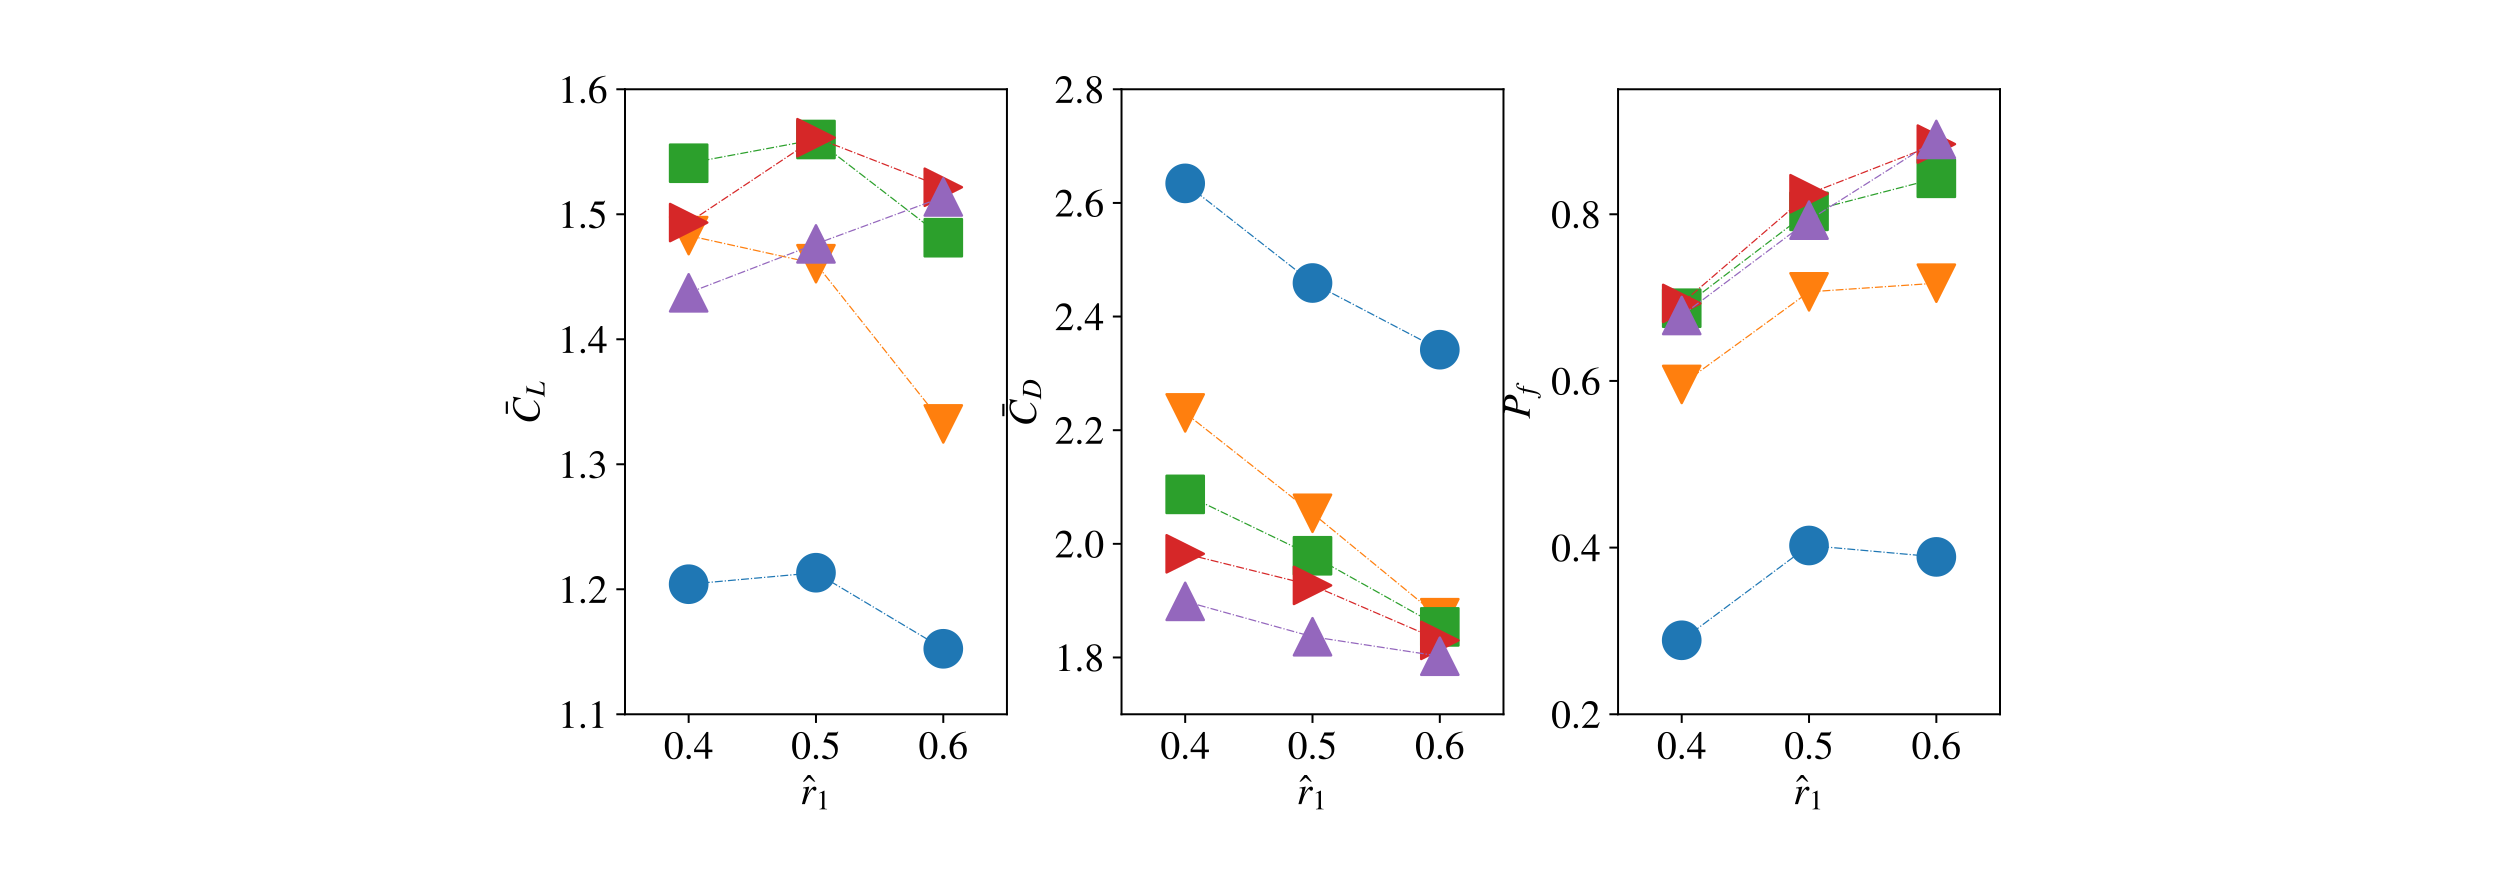 <?xml version="1.0" encoding="utf-8" standalone="no"?>
<!DOCTYPE svg PUBLIC "-//W3C//DTD SVG 1.1//EN"
  "http://www.w3.org/Graphics/SVG/1.1/DTD/svg11.dtd">
<!-- Created with matplotlib (https://matplotlib.org/) -->
<svg height="360pt" version="1.1" viewBox="0 0 1008 360" width="1008pt" xmlns="http://www.w3.org/2000/svg" xmlns:xlink="http://www.w3.org/1999/xlink">
 <defs>
  <style type="text/css">*{stroke-linecap:butt;stroke-linejoin:round;}</style>
 </defs>
 <g id="figure_1">
  <g id="patch_1">
   <path d="M 0 360 
L 1008 360 
L 1008 0 
L 0 0 
z
" style="fill:#ffffff;"/>
  </g>
  <g id="axes_1">
   <g id="patch_2">
    <path d="M 252 288 
L 406 288 
L 406 36 
L 252 36 
z
" style="fill:#ffffff;"/>
   </g>
   <g id="matplotlib.axis_1">
    <g id="xtick_1">
     <g id="line2d_1">
      <defs>
       <path d="M 0 0 
L 0 3.5 
" id="meb07c32843" style="stroke:#000000;stroke-width:0.8;"/>
      </defs>
      <g>
       <use style="stroke:#000000;stroke-width:0.8;" x="277.667" xlink:href="#meb07c32843" y="288"/>
      </g>
     </g>
     <g id="text_1">
      <!-- 0.4 -->
      <g transform="translate(267.667 305.928)scale(0.16 -0.16)">
       <defs>
        <path d="M 47.594 33 
Q 47.594 26.297 46.297 20.344 
Q 45 14.406 42.453 9.406 
Q 39.906 4.406 35.406 1.5 
Q 30.906 -1.406 25 -1.406 
Q 18.906 -1.406 14.297 1.688 
Q 9.703 4.797 7.203 10 
Q 4.703 15.203 3.547 21.094 
Q 2.406 27 2.406 33.594 
Q 2.406 42.906 4.703 50.344 
Q 7 57.797 12.344 62.688 
Q 17.703 67.594 25.406 67.594 
Q 35.203 67.594 41.391 58 
Q 47.594 48.406 47.594 33 
z
M 38 32.5 
Q 38 48.297 34.641 56.641 
Q 31.297 65 24.797 65 
Q 18.594 65 15.297 56.594 
Q 12 48.203 12 32.906 
Q 12 17.5 15.297 9.344 
Q 18.594 1.203 25 1.203 
Q 31.297 1.203 34.641 9.344 
Q 38 17.5 38 32.5 
z
" id="STIXGeneral-Regular-48"/>
        <path d="M 18.094 4.297 
Q 18.094 2.094 16.438 0.5 
Q 14.797 -1.094 12.5 -1.094 
Q 10.203 -1.094 8.594 0.5 
Q 7 2.094 7 4.391 
Q 7 6.703 8.641 8.344 
Q 10.297 10 12.594 10 
Q 14.797 10 16.438 8.297 
Q 18.094 6.594 18.094 4.297 
z
" id="STIXGeneral-Regular-46"/>
        <path d="M 47.297 16.703 
L 37 16.703 
L 37 0 
L 29.203 0 
L 29.203 16.703 
L 1.203 16.703 
L 1.203 23.094 
L 32.594 67.594 
L 37 67.594 
L 37 23.094 
L 47.297 23.094 
z
M 29.203 23.094 
L 29.203 57.406 
L 5.203 23.094 
z
" id="STIXGeneral-Regular-52"/>
       </defs>
       <use xlink:href="#STIXGeneral-Regular-48"/>
       <use x="50" xlink:href="#STIXGeneral-Regular-46"/>
       <use x="75" xlink:href="#STIXGeneral-Regular-52"/>
      </g>
     </g>
    </g>
    <g id="xtick_2">
     <g id="line2d_2">
      <g>
       <use style="stroke:#000000;stroke-width:0.8;" x="329" xlink:href="#meb07c32843" y="288"/>
      </g>
     </g>
     <g id="text_2">
      <!-- 0.5 -->
      <g transform="translate(319 305.928)scale(0.16 -0.16)">
       <defs>
        <path d="M 43.797 68.094 
L 40.203 59.594 
Q 39.594 58.297 37.5 58.297 
L 18.094 58.297 
L 14.094 49.797 
Q 25.094 47.703 30 45.25 
Q 34.906 42.797 39.094 37 
Q 42.594 32.203 42.594 24.297 
Q 42.594 17.094 40.25 12.188 
Q 37.906 7.297 32.797 3.5 
Q 26 -1.406 15.797 -1.406 
Q 10.094 -1.406 6.594 0.297 
Q 3.094 2 3.094 4.797 
Q 3.094 8.594 7.594 8.594 
Q 11.203 8.594 15 5.5 
Q 18.906 2.297 22.094 2.297 
Q 27.297 2.297 31.438 7.5 
Q 35.594 12.703 35.594 19.203 
Q 35.594 28.797 28.906 34.203 
Q 20.203 41.203 7.594 41.203 
Q 6.406 41.203 6.406 42 
L 6.5 42.5 
L 17.406 66.203 
L 38.094 66.203 
Q 39.797 66.203 40.75 66.703 
Q 41.703 67.203 42.906 68.797 
z
" id="STIXGeneral-Regular-53"/>
       </defs>
       <use xlink:href="#STIXGeneral-Regular-48"/>
       <use x="50" xlink:href="#STIXGeneral-Regular-46"/>
       <use x="75" xlink:href="#STIXGeneral-Regular-53"/>
      </g>
     </g>
    </g>
    <g id="xtick_3">
     <g id="line2d_3">
      <g>
       <use style="stroke:#000000;stroke-width:0.8;" x="380.333" xlink:href="#meb07c32843" y="288"/>
      </g>
     </g>
     <g id="text_3">
      <!-- 0.6 -->
      <g transform="translate(370.333 305.928)scale(0.16 -0.16)">
       <defs>
        <path d="M 44.594 68.406 
L 44.797 66.797 
Q 33 64.906 25.094 57.25 
Q 17.203 49.594 15.203 38.297 
Q 21 42.797 27.906 42.797 
Q 36.703 42.797 41.75 37.188 
Q 46.797 31.594 46.797 21.906 
Q 46.797 12.094 41.703 5.906 
Q 35.797 -1.406 25.797 -1.406 
Q 13.594 -1.406 8.094 8.703 
Q 3.406 17.297 3.406 27.906 
Q 3.406 44.297 14.297 55.5 
Q 20.5 61.906 27.047 64.547 
Q 33.594 67.203 44.594 68.406 
z
M 37.797 18.797 
Q 37.797 38.203 24.297 38.203 
Q 19.297 38.203 16 35.547 
Q 12.703 32.906 12.703 26.594 
Q 12.703 14.906 16.344 8.156 
Q 20 1.406 26.906 1.406 
Q 32.203 1.406 35 6.156 
Q 37.797 10.906 37.797 18.797 
z
" id="STIXGeneral-Regular-54"/>
       </defs>
       <use xlink:href="#STIXGeneral-Regular-48"/>
       <use x="50" xlink:href="#STIXGeneral-Regular-46"/>
       <use x="75" xlink:href="#STIXGeneral-Regular-54"/>
      </g>
     </g>
    </g>
    <g id="text_4">
     <!-- $\hat r_1$ -->
     <g transform="translate(322.6 324.327)scale(0.16 -0.16)">
      <defs>
       <path d="M -7.5 50.703 
L -10.906 50.703 
L -23.094 61 
L -35.203 50.703 
L -38.594 50.703 
L -26.203 67.406 
L -20 67.406 
z
" id="STIXGeneral-Regular-770"/>
       <path d="M 17.594 22.297 
L 19.203 25.797 
Q 22.594 33.297 28.594 39.594 
Q 32.906 44.094 36.5 44.094 
Q 38.594 44.094 39.891 42.688 
Q 41.203 41.297 41.203 39 
Q 41.203 36.703 39.953 35.141 
Q 38.703 33.594 36.5 33.594 
Q 34.594 33.594 33 36.203 
Q 32.203 37.594 31.406 37.594 
Q 28.703 37.594 23.203 28.203 
Q 19.797 22.406 17.75 17.25 
Q 15.703 12.094 12.094 0 
L 4.5 0 
L 12.594 29.203 
Q 14.203 35.094 14.203 37.406 
Q 14.203 40 10.406 40 
Q 9.594 40 7.297 39.703 
L 7.297 41.406 
L 22.797 44.094 
L 23.094 43.906 
z
" id="STIXGeneral-Italic-114"/>
       <path d="M 39.406 0 
L 11.797 0 
L 11.797 1.5 
Q 17.297 1.797 19.297 3.547 
Q 21.297 5.297 21.297 9.5 
L 21.297 54.406 
Q 21.297 59.297 18.297 59.297 
Q 16.906 59.297 13.797 58.094 
L 11.094 57.094 
L 11.094 58.5 
L 29 67.594 
L 29.906 67.297 
L 29.906 7.594 
Q 29.906 4.297 31.906 2.891 
Q 33.906 1.5 39.406 1.5 
z
" id="STIXGeneral-Regular-49"/>
      </defs>
      <use transform="translate(45.766 6.594)" xlink:href="#STIXGeneral-Regular-770"/>
      <use transform="translate(0 0.703)" xlink:href="#STIXGeneral-Italic-114"/>
      <use transform="translate(40.443 -12.525)scale(0.7)" xlink:href="#STIXGeneral-Regular-49"/>
     </g>
    </g>
   </g>
   <g id="matplotlib.axis_2">
    <g id="ytick_1">
     <g id="line2d_4">
      <defs>
       <path d="M 0 0 
L -3.5 0 
" id="me4f405638a" style="stroke:#000000;stroke-width:0.8;"/>
      </defs>
      <g>
       <use style="stroke:#000000;stroke-width:0.8;" x="252" xlink:href="#me4f405638a" y="288"/>
      </g>
     </g>
     <g id="text_5">
      <!-- 1.1 -->
      <g transform="translate(225 293.464)scale(0.16 -0.16)">
       <use xlink:href="#STIXGeneral-Regular-49"/>
       <use x="50" xlink:href="#STIXGeneral-Regular-46"/>
       <use x="75" xlink:href="#STIXGeneral-Regular-49"/>
      </g>
     </g>
    </g>
    <g id="ytick_2">
     <g id="line2d_5">
      <g>
       <use style="stroke:#000000;stroke-width:0.8;" x="252" xlink:href="#me4f405638a" y="237.6"/>
      </g>
     </g>
     <g id="text_6">
      <!-- 1.2 -->
      <g transform="translate(225 243.064)scale(0.16 -0.16)">
       <defs>
        <path d="M 47.406 13.703 
L 42 0 
L 2.906 0 
L 2.906 1.203 
L 20.703 20.094 
Q 27.703 27.406 30.703 33.5 
Q 33.703 39.594 33.703 46.094 
Q 33.703 52.797 30 56.5 
Q 26.297 60.203 19.797 60.203 
Q 14.406 60.203 11.25 57.391 
Q 8.094 54.594 5.094 47.203 
L 3 47.703 
Q 4.703 57 9.844 62.297 
Q 15 67.594 23.797 67.594 
Q 32.094 67.594 37.188 62.594 
Q 42.297 57.594 42.297 50 
Q 42.297 38.703 29.5 25.203 
L 13 7.594 
L 36.406 7.594 
Q 39.703 7.594 41.641 8.891 
Q 43.594 10.203 46 14.297 
z
" id="STIXGeneral-Regular-50"/>
       </defs>
       <use xlink:href="#STIXGeneral-Regular-49"/>
       <use x="50" xlink:href="#STIXGeneral-Regular-46"/>
       <use x="75" xlink:href="#STIXGeneral-Regular-50"/>
      </g>
     </g>
    </g>
    <g id="ytick_3">
     <g id="line2d_6">
      <g>
       <use style="stroke:#000000;stroke-width:0.8;" x="252" xlink:href="#me4f405638a" y="187.2"/>
      </g>
     </g>
     <g id="text_7">
      <!-- 1.3 -->
      <g transform="translate(225 192.664)scale(0.16 -0.16)">
       <defs>
        <path d="M 6.094 51 
L 4.5 51.406 
Q 6.797 58.906 11.688 63.25 
Q 16.594 67.594 24.094 67.594 
Q 31.094 67.594 35.391 63.797 
Q 39.703 60 39.703 53.906 
Q 39.703 45.703 30.406 40.094 
Q 35.906 37.703 38.703 34.797 
Q 43.094 29.906 43.094 21.906 
Q 43.094 13.906 38.5 7.906 
Q 35.094 3.297 28.75 0.938 
Q 22.406 -1.406 15.297 -1.406 
Q 4.094 -1.406 4.094 4.297 
Q 4.094 5.906 5.297 6.906 
Q 6.5 7.906 8.203 7.906 
Q 10.703 7.906 14.297 5.297 
Q 18.703 2.203 22.906 2.203 
Q 28.406 2.203 32.156 6.641 
Q 35.906 11.094 35.906 17.5 
Q 35.906 29 25.5 32 
Q 22.406 33 15.297 33 
L 15.297 34.406 
Q 20.906 36.297 23.703 38 
Q 31.797 42.594 31.797 51.406 
Q 31.797 56.406 28.938 59 
Q 26.094 61.594 21 61.594 
Q 12 61.594 6.094 51 
z
" id="STIXGeneral-Regular-51"/>
       </defs>
       <use xlink:href="#STIXGeneral-Regular-49"/>
       <use x="50" xlink:href="#STIXGeneral-Regular-46"/>
       <use x="75" xlink:href="#STIXGeneral-Regular-51"/>
      </g>
     </g>
    </g>
    <g id="ytick_4">
     <g id="line2d_7">
      <g>
       <use style="stroke:#000000;stroke-width:0.8;" x="252" xlink:href="#me4f405638a" y="136.8"/>
      </g>
     </g>
     <g id="text_8">
      <!-- 1.4 -->
      <g transform="translate(225 142.264)scale(0.16 -0.16)">
       <use xlink:href="#STIXGeneral-Regular-49"/>
       <use x="50" xlink:href="#STIXGeneral-Regular-46"/>
       <use x="75" xlink:href="#STIXGeneral-Regular-52"/>
      </g>
     </g>
    </g>
    <g id="ytick_5">
     <g id="line2d_8">
      <g>
       <use style="stroke:#000000;stroke-width:0.8;" x="252" xlink:href="#me4f405638a" y="86.4"/>
      </g>
     </g>
     <g id="text_9">
      <!-- 1.5 -->
      <g transform="translate(225 91.864)scale(0.16 -0.16)">
       <use xlink:href="#STIXGeneral-Regular-49"/>
       <use x="50" xlink:href="#STIXGeneral-Regular-46"/>
       <use x="75" xlink:href="#STIXGeneral-Regular-53"/>
      </g>
     </g>
    </g>
    <g id="ytick_6">
     <g id="line2d_9">
      <g>
       <use style="stroke:#000000;stroke-width:0.8;" x="252" xlink:href="#me4f405638a" y="36"/>
      </g>
     </g>
     <g id="text_10">
      <!-- 1.6 -->
      <g transform="translate(225 41.464)scale(0.16 -0.16)">
       <use xlink:href="#STIXGeneral-Regular-49"/>
       <use x="50" xlink:href="#STIXGeneral-Regular-46"/>
       <use x="75" xlink:href="#STIXGeneral-Regular-54"/>
      </g>
     </g>
    </g>
    <g id="text_11">
     <!-- $\bar{C}_L$ -->
     <g transform="translate(217.528 170.96)rotate(-90)scale(0.16 -0.16)">
      <defs>
       <path d="M -7.406 54.703 
L -38.5 54.703 
L -38.5 60.094 
L -7.406 60.094 
z
" id="STIXGeneral-Regular-772"/>
       <path d="M 68.906 66.406 
L 65.203 46.406 
L 63.406 46.703 
Q 61.594 63 48.5 63 
Q 37.594 63 28.594 53.297 
Q 23.297 47.703 20.547 39.703 
Q 17.797 31.703 17.797 23.203 
Q 17.797 2.703 35.297 2.703 
Q 41.5 2.703 46.641 5.297 
Q 51.797 7.906 58.203 14.594 
L 60 13.094 
Q 53.297 5.203 46.844 1.703 
Q 40.406 -1.797 32.703 -1.797 
Q 21 -1.797 13.797 5.141 
Q 6.594 12.094 6.594 24.297 
Q 6.594 34.594 11.688 43.938 
Q 16.797 53.297 25.297 59.297 
Q 35.5 66.594 47.203 66.594 
Q 54.094 66.594 58.906 64.906 
Q 60.906 64.203 63 64.203 
Q 65.703 64.203 66.797 66.406 
z
" id="STIXGeneral-Italic-67"/>
       <path d="M 55.906 18 
L 50.094 0 
L -0.797 0 
L -0.797 1.594 
Q 3.406 2 4.703 3.297 
Q 6 4.594 7.406 9.406 
L 19.594 53.203 
Q 20.703 56.906 20.703 59.406 
Q 20.703 61.594 19.141 62.5 
Q 17.594 63.406 13 63.703 
L 13 65.297 
L 40.297 65.297 
L 40.297 63.703 
Q 35.703 63.406 33.547 61.797 
Q 31.406 60.203 30.203 56 
L 18.203 13.094 
Q 17.203 9.297 17.203 7.703 
Q 17.203 5.406 19.391 4.5 
Q 21.594 3.594 27.703 3.594 
Q 35.406 3.594 38.75 4.297 
Q 42.094 5 45.703 7.406 
Q 49.797 10.094 53.906 18.594 
z
" id="STIXGeneral-Italic-76"/>
      </defs>
      <use transform="translate(64.175 24.906)" xlink:href="#STIXGeneral-Regular-772"/>
      <use transform="translate(0 0.516)" xlink:href="#STIXGeneral-Italic-67"/>
      <use transform="translate(68.243 -12.713)scale(0.7)" xlink:href="#STIXGeneral-Italic-76"/>
     </g>
    </g>
   </g>
   <g id="line2d_10">
    <path clip-path="url(#pe1b24a7480)" d="M 277.667 235.552 
L 329 230.922 
L 380.333 261.591 
" style="fill:none;stroke:#1f77b4;stroke-dasharray:3.2,0.8,0.5,0.8;stroke-dashoffset:0;stroke-width:0.5;"/>
    <defs>
     <path d="M 0 7.5 
C 1.989 7.5 3.897 6.71 5.303 5.303 
C 6.71 3.897 7.5 1.989 7.5 0 
C 7.5 -1.989 6.71 -3.897 5.303 -5.303 
C 3.897 -6.71 1.989 -7.5 0 -7.5 
C -1.989 -7.5 -3.897 -6.71 -5.303 -5.303 
C -6.71 -3.897 -7.5 -1.989 -7.5 0 
C -7.5 1.989 -6.71 3.897 -5.303 5.303 
C -3.897 6.71 -1.989 7.5 0 7.5 
z
" id="m60b2066e26" style="stroke:#1f77b4;"/>
    </defs>
    <g clip-path="url(#pe1b24a7480)">
     <use style="fill:#1f77b4;stroke:#1f77b4;" x="277.667" xlink:href="#m60b2066e26" y="235.552"/>
     <use style="fill:#1f77b4;stroke:#1f77b4;" x="329" xlink:href="#m60b2066e26" y="230.922"/>
     <use style="fill:#1f77b4;stroke:#1f77b4;" x="380.333" xlink:href="#m60b2066e26" y="261.591"/>
    </g>
   </g>
   <g id="line2d_11">
    <path clip-path="url(#pe1b24a7480)" style="fill:none;stroke:#000000;stroke-dasharray:3.2,0.8,0.5,0.8;stroke-dashoffset:0;stroke-width:0.5;"/>
   </g>
   <g id="line2d_12">
    <path clip-path="url(#pe1b24a7480)" d="M 277.667 95.003 
L 329 106.322 
L 380.333 170.93 
" style="fill:none;stroke:#ff7f0e;stroke-dasharray:3.2,0.8,0.5,0.8;stroke-dashoffset:0;stroke-width:0.5;"/>
    <defs>
     <path d="M -0 7.5 
L 7.5 -7.5 
L -7.5 -7.5 
z
" id="meaa1be9f66" style="stroke:#ff7f0e;stroke-linejoin:miter;"/>
    </defs>
    <g clip-path="url(#pe1b24a7480)">
     <use style="fill:#ff7f0e;stroke:#ff7f0e;stroke-linejoin:miter;" x="277.667" xlink:href="#meaa1be9f66" y="95.003"/>
     <use style="fill:#ff7f0e;stroke:#ff7f0e;stroke-linejoin:miter;" x="329" xlink:href="#meaa1be9f66" y="106.322"/>
     <use style="fill:#ff7f0e;stroke:#ff7f0e;stroke-linejoin:miter;" x="380.333" xlink:href="#meaa1be9f66" y="170.93"/>
    </g>
   </g>
   <g id="line2d_13">
    <path clip-path="url(#pe1b24a7480)" d="M 277.667 65.812 
L 329 56.249 
L 380.333 95.85 
" style="fill:none;stroke:#2ca02c;stroke-dasharray:3.2,0.8,0.5,0.8;stroke-dashoffset:0;stroke-width:0.5;"/>
    <defs>
     <path d="M -7.5 7.5 
L 7.5 7.5 
L 7.5 -7.5 
L -7.5 -7.5 
z
" id="m4154e14d80" style="stroke:#2ca02c;stroke-linejoin:miter;"/>
    </defs>
    <g clip-path="url(#pe1b24a7480)">
     <use style="fill:#2ca02c;stroke:#2ca02c;stroke-linejoin:miter;" x="277.667" xlink:href="#m4154e14d80" y="65.812"/>
     <use style="fill:#2ca02c;stroke:#2ca02c;stroke-linejoin:miter;" x="329" xlink:href="#m4154e14d80" y="56.249"/>
     <use style="fill:#2ca02c;stroke:#2ca02c;stroke-linejoin:miter;" x="380.333" xlink:href="#m4154e14d80" y="95.85"/>
    </g>
   </g>
   <g id="line2d_14">
    <path clip-path="url(#pe1b24a7480)" d="M 277.667 89.734 
L 329 55.518 
L 380.333 75.496 
" style="fill:none;stroke:#d62728;stroke-dasharray:3.2,0.8,0.5,0.8;stroke-dashoffset:0;stroke-width:0.5;"/>
    <defs>
     <path d="M 7.5 0 
L -7.5 -7.5 
L -7.5 7.5 
z
" id="m225a5a977f" style="stroke:#d62728;stroke-linejoin:miter;"/>
    </defs>
    <g clip-path="url(#pe1b24a7480)">
     <use style="fill:#d62728;stroke:#d62728;stroke-linejoin:miter;" x="277.667" xlink:href="#m225a5a977f" y="89.734"/>
     <use style="fill:#d62728;stroke:#d62728;stroke-linejoin:miter;" x="329" xlink:href="#m225a5a977f" y="55.518"/>
     <use style="fill:#d62728;stroke:#d62728;stroke-linejoin:miter;" x="380.333" xlink:href="#m225a5a977f" y="75.496"/>
    </g>
   </g>
   <g id="line2d_15">
    <path clip-path="url(#pe1b24a7480)" d="M 277.667 118.065 
L 329 98.343 
L 380.333 79.418 
" style="fill:none;stroke:#9467bd;stroke-dasharray:3.2,0.8,0.5,0.8;stroke-dashoffset:0;stroke-width:0.5;"/>
    <defs>
     <path d="M 0 -7.5 
L -7.5 7.5 
L 7.5 7.5 
z
" id="m457dba8484" style="stroke:#9467bd;stroke-linejoin:miter;"/>
    </defs>
    <g clip-path="url(#pe1b24a7480)">
     <use style="fill:#9467bd;stroke:#9467bd;stroke-linejoin:miter;" x="277.667" xlink:href="#m457dba8484" y="118.065"/>
     <use style="fill:#9467bd;stroke:#9467bd;stroke-linejoin:miter;" x="329" xlink:href="#m457dba8484" y="98.343"/>
     <use style="fill:#9467bd;stroke:#9467bd;stroke-linejoin:miter;" x="380.333" xlink:href="#m457dba8484" y="79.418"/>
    </g>
   </g>
   <g id="patch_3">
    <path d="M 252 288 
L 252 36 
" style="fill:none;stroke:#000000;stroke-linecap:square;stroke-linejoin:miter;stroke-width:0.8;"/>
   </g>
   <g id="patch_4">
    <path d="M 406 288 
L 406 36 
" style="fill:none;stroke:#000000;stroke-linecap:square;stroke-linejoin:miter;stroke-width:0.8;"/>
   </g>
   <g id="patch_5">
    <path d="M 252 288 
L 406 288 
" style="fill:none;stroke:#000000;stroke-linecap:square;stroke-linejoin:miter;stroke-width:0.8;"/>
   </g>
   <g id="patch_6">
    <path d="M 252 36 
L 406 36 
" style="fill:none;stroke:#000000;stroke-linecap:square;stroke-linejoin:miter;stroke-width:0.8;"/>
   </g>
   <g id="legend_1">
    <g id="line2d_16">
     <path style="fill:none;stroke:#1f77b4;stroke-dasharray:3.2,0.8,0.5,0.8;stroke-dashoffset:0;stroke-width:0.5;"/>
    </g>
    <g id="line2d_17">
     <g/>
    </g>
    <g id="text_12">
     <!-- AR = 1.5 -->
     <g transform="translate(207.234 -30.875)scale(0.133 -0.133)">
      <defs>
       <path d="M 70.703 0 
L 45.203 0 
L 45.203 1.906 
Q 49.203 1.906 50.703 2.797 
Q 52.094 3.5 52.094 5.203 
Q 52.094 7.797 50.203 12.203 
L 46.094 21.594 
L 19.906 21.594 
L 15.297 10.203 
Q 14.406 7.906 14.406 6 
Q 14.406 3.703 16.047 2.797 
Q 17.703 1.906 21.406 1.906 
L 21.406 0 
L 1.5 0 
L 1.5 1.906 
Q 5.703 2.297 7.594 4.938 
Q 9.5 7.594 14.094 18.594 
L 34.703 67.406 
L 36.703 67.406 
L 61.297 11.094 
Q 63.5 5.906 65.25 4.094 
Q 67 2.297 70.703 1.906 
z
M 44.703 25.703 
L 33.094 53.203 
L 21.594 25.703 
z
" id="STIXGeneral-Regular-65"/>
       <path d="M 66 0 
L 49.797 0 
L 26 30.797 
L 20.406 30.594 
L 20.406 11.203 
Q 20.406 5.5 21.953 3.891 
Q 23.5 2.297 29.297 1.906 
L 29.297 0 
L 1.703 0 
L 1.703 1.906 
Q 7.406 2.406 8.797 4.094 
Q 10.203 5.797 10.203 12.406 
L 10.203 55.094 
Q 10.203 60.703 8.797 62.297 
Q 7.406 63.906 1.703 64.297 
L 1.703 66.203 
L 28.906 66.203 
Q 42.594 66.203 49.797 60.297 
Q 54.703 56.297 54.703 48.297 
Q 54.703 34.703 36.594 31.906 
L 56.594 6.594 
Q 58.703 4 60.594 3.094 
Q 62.5 2.203 66 1.906 
z
M 20.406 58.297 
L 20.406 34.297 
Q 27.594 34.406 31.094 35.094 
Q 34.594 35.797 38.094 37.703 
Q 43.797 40.906 43.797 49.094 
Q 43.797 62.5 25.5 62.5 
Q 22.797 62.5 21.594 61.641 
Q 20.406 60.797 20.406 58.297 
z
" id="STIXGeneral-Regular-82"/>
       <path id="STIXGeneral-Regular-32"/>
       <path d="M 63.703 32 
L 4.797 32 
L 4.797 38.594 
L 63.703 38.594 
z
M 63.703 12 
L 4.797 12 
L 4.797 18.594 
L 63.703 18.594 
z
" id="STIXGeneral-Regular-61"/>
      </defs>
      <use xlink:href="#STIXGeneral-Regular-65"/>
      <use x="72.2" xlink:href="#STIXGeneral-Regular-82"/>
      <use x="138.9" xlink:href="#STIXGeneral-Regular-32"/>
      <use x="163.9" xlink:href="#STIXGeneral-Regular-61"/>
      <use x="232.4" xlink:href="#STIXGeneral-Regular-32"/>
      <use x="257.4" xlink:href="#STIXGeneral-Regular-49"/>
      <use x="307.4" xlink:href="#STIXGeneral-Regular-46"/>
      <use x="332.4" xlink:href="#STIXGeneral-Regular-53"/>
     </g>
    </g>
    <g id="line2d_18">
     <path style="fill:none;stroke:#ff7f0e;stroke-dasharray:3.2,0.8,0.5,0.8;stroke-dashoffset:0;stroke-width:0.5;"/>
    </g>
    <g id="line2d_19">
     <g/>
    </g>
    <g id="text_13">
     <!-- AR = 3.0 -->
     <g transform="translate(207.234 -11.989)scale(0.133 -0.133)">
      <use xlink:href="#STIXGeneral-Regular-65"/>
      <use x="72.2" xlink:href="#STIXGeneral-Regular-82"/>
      <use x="138.9" xlink:href="#STIXGeneral-Regular-32"/>
      <use x="163.9" xlink:href="#STIXGeneral-Regular-61"/>
      <use x="232.4" xlink:href="#STIXGeneral-Regular-32"/>
      <use x="257.4" xlink:href="#STIXGeneral-Regular-51"/>
      <use x="307.4" xlink:href="#STIXGeneral-Regular-46"/>
      <use x="332.4" xlink:href="#STIXGeneral-Regular-48"/>
     </g>
    </g>
    <g id="line2d_20">
     <path style="fill:none;stroke:#2ca02c;stroke-dasharray:3.2,0.8,0.5,0.8;stroke-dashoffset:0;stroke-width:0.5;"/>
    </g>
    <g id="line2d_21">
     <g/>
    </g>
    <g id="text_14">
     <!-- AR = 4.5 -->
     <g transform="translate(322.176 -30.875)scale(0.133 -0.133)">
      <use xlink:href="#STIXGeneral-Regular-65"/>
      <use x="72.2" xlink:href="#STIXGeneral-Regular-82"/>
      <use x="138.9" xlink:href="#STIXGeneral-Regular-32"/>
      <use x="163.9" xlink:href="#STIXGeneral-Regular-61"/>
      <use x="232.4" xlink:href="#STIXGeneral-Regular-32"/>
      <use x="257.4" xlink:href="#STIXGeneral-Regular-52"/>
      <use x="307.4" xlink:href="#STIXGeneral-Regular-46"/>
      <use x="332.4" xlink:href="#STIXGeneral-Regular-53"/>
     </g>
    </g>
    <g id="line2d_22">
     <path style="fill:none;stroke:#d62728;stroke-dasharray:3.2,0.8,0.5,0.8;stroke-dashoffset:0;stroke-width:0.5;"/>
    </g>
    <g id="line2d_23">
     <g/>
    </g>
    <g id="text_15">
     <!-- AR = 6.0 -->
     <g transform="translate(322.176 -11.989)scale(0.133 -0.133)">
      <use xlink:href="#STIXGeneral-Regular-65"/>
      <use x="72.2" xlink:href="#STIXGeneral-Regular-82"/>
      <use x="138.9" xlink:href="#STIXGeneral-Regular-32"/>
      <use x="163.9" xlink:href="#STIXGeneral-Regular-61"/>
      <use x="232.4" xlink:href="#STIXGeneral-Regular-32"/>
      <use x="257.4" xlink:href="#STIXGeneral-Regular-54"/>
      <use x="307.4" xlink:href="#STIXGeneral-Regular-46"/>
      <use x="332.4" xlink:href="#STIXGeneral-Regular-48"/>
     </g>
    </g>
    <g id="line2d_24">
     <path style="fill:none;stroke:#9467bd;stroke-dasharray:3.2,0.8,0.5,0.8;stroke-dashoffset:0;stroke-width:0.5;"/>
    </g>
    <g id="line2d_25">
     <g/>
    </g>
    <g id="text_16">
     <!-- AR = 7.5 -->
     <g transform="translate(437.117 -30.875)scale(0.133 -0.133)">
      <defs>
       <path d="M 44.906 64.594 
L 23.703 -0.797 
L 17.203 -0.797 
L 37 58.797 
L 15.5 58.797 
Q 11.203 58.797 9.094 57.297 
Q 7 55.797 3.797 50.594 
L 2 51.5 
L 8 66.203 
L 44.906 66.203 
z
" id="STIXGeneral-Regular-55"/>
      </defs>
      <use xlink:href="#STIXGeneral-Regular-65"/>
      <use x="72.2" xlink:href="#STIXGeneral-Regular-82"/>
      <use x="138.9" xlink:href="#STIXGeneral-Regular-32"/>
      <use x="163.9" xlink:href="#STIXGeneral-Regular-61"/>
      <use x="232.4" xlink:href="#STIXGeneral-Regular-32"/>
      <use x="257.4" xlink:href="#STIXGeneral-Regular-55"/>
      <use x="307.4" xlink:href="#STIXGeneral-Regular-46"/>
      <use x="332.4" xlink:href="#STIXGeneral-Regular-53"/>
     </g>
    </g>
   </g>
  </g>
  <g id="axes_2">
   <g id="patch_7">
    <path d="M 452.2 288 
L 606.2 288 
L 606.2 36 
L 452.2 36 
z
" style="fill:#ffffff;"/>
   </g>
   <g id="matplotlib.axis_3">
    <g id="xtick_4">
     <g id="line2d_26">
      <g>
       <use style="stroke:#000000;stroke-width:0.8;" x="477.867" xlink:href="#meb07c32843" y="288"/>
      </g>
     </g>
     <g id="text_17">
      <!-- 0.4 -->
      <g transform="translate(467.867 305.928)scale(0.16 -0.16)">
       <use xlink:href="#STIXGeneral-Regular-48"/>
       <use x="50" xlink:href="#STIXGeneral-Regular-46"/>
       <use x="75" xlink:href="#STIXGeneral-Regular-52"/>
      </g>
     </g>
    </g>
    <g id="xtick_5">
     <g id="line2d_27">
      <g>
       <use style="stroke:#000000;stroke-width:0.8;" x="529.2" xlink:href="#meb07c32843" y="288"/>
      </g>
     </g>
     <g id="text_18">
      <!-- 0.5 -->
      <g transform="translate(519.2 305.928)scale(0.16 -0.16)">
       <use xlink:href="#STIXGeneral-Regular-48"/>
       <use x="50" xlink:href="#STIXGeneral-Regular-46"/>
       <use x="75" xlink:href="#STIXGeneral-Regular-53"/>
      </g>
     </g>
    </g>
    <g id="xtick_6">
     <g id="line2d_28">
      <g>
       <use style="stroke:#000000;stroke-width:0.8;" x="580.533" xlink:href="#meb07c32843" y="288"/>
      </g>
     </g>
     <g id="text_19">
      <!-- 0.6 -->
      <g transform="translate(570.533 305.928)scale(0.16 -0.16)">
       <use xlink:href="#STIXGeneral-Regular-48"/>
       <use x="50" xlink:href="#STIXGeneral-Regular-46"/>
       <use x="75" xlink:href="#STIXGeneral-Regular-54"/>
      </g>
     </g>
    </g>
    <g id="text_20">
     <!-- $\hat r_1$ -->
     <g transform="translate(522.8 324.327)scale(0.16 -0.16)">
      <use transform="translate(45.766 6.594)" xlink:href="#STIXGeneral-Regular-770"/>
      <use transform="translate(0 0.703)" xlink:href="#STIXGeneral-Italic-114"/>
      <use transform="translate(40.443 -12.525)scale(0.7)" xlink:href="#STIXGeneral-Regular-49"/>
     </g>
    </g>
   </g>
   <g id="matplotlib.axis_4">
    <g id="ytick_7">
     <g id="line2d_29">
      <g>
       <use style="stroke:#000000;stroke-width:0.8;" x="452.2" xlink:href="#me4f405638a" y="265.091"/>
      </g>
     </g>
     <g id="text_21">
      <!-- 1.8 -->
      <g transform="translate(425.2 270.555)scale(0.16 -0.16)">
       <defs>
        <path d="M 44.5 15.5 
Q 44.5 7.797 39.141 3.188 
Q 33.797 -1.406 24.797 -1.406 
Q 16.406 -1.406 11 3.188 
Q 5.594 7.797 5.594 14.906 
Q 5.594 20.203 8.188 23.953 
Q 10.797 27.703 18.594 33.203 
Q 11.094 39.406 8.641 43.203 
Q 6.203 47 6.203 52 
Q 6.203 59.094 11.641 63.344 
Q 17.094 67.594 25.594 67.594 
Q 32.906 67.594 37.656 63.438 
Q 42.406 59.297 42.406 53.297 
Q 42.406 47.797 39.547 44.5 
Q 36.703 41.203 29 37.094 
Q 38 31.094 41.25 26.391 
Q 44.5 21.703 44.5 15.5 
z
M 35.5 53.297 
Q 35.5 58.5 32.594 61.641 
Q 29.703 64.797 24.594 64.797 
Q 19.5 64.797 16.547 62.141 
Q 13.594 59.5 13.594 54.891 
Q 13.594 50.297 16.547 46.547 
Q 19.5 42.797 26.094 38.906 
Q 31.203 41.906 33.344 45.25 
Q 35.5 48.594 35.5 53.297 
z
M 27.094 27.203 
L 21.203 31.203 
Q 16.797 27.594 15 24.141 
Q 13.203 20.703 13.203 15.797 
Q 13.203 9 16.641 5.203 
Q 20.094 1.406 25.906 1.406 
Q 30.797 1.406 33.844 4.453 
Q 36.906 7.5 36.906 12.406 
Q 36.906 16.906 34.594 20.297 
Q 32.297 23.703 27.094 27.203 
z
" id="STIXGeneral-Regular-56"/>
       </defs>
       <use xlink:href="#STIXGeneral-Regular-49"/>
       <use x="50" xlink:href="#STIXGeneral-Regular-46"/>
       <use x="75" xlink:href="#STIXGeneral-Regular-56"/>
      </g>
     </g>
    </g>
    <g id="ytick_8">
     <g id="line2d_30">
      <g>
       <use style="stroke:#000000;stroke-width:0.8;" x="452.2" xlink:href="#me4f405638a" y="219.273"/>
      </g>
     </g>
     <g id="text_22">
      <!-- 2.0 -->
      <g transform="translate(425.2 224.736)scale(0.16 -0.16)">
       <use xlink:href="#STIXGeneral-Regular-50"/>
       <use x="50" xlink:href="#STIXGeneral-Regular-46"/>
       <use x="75" xlink:href="#STIXGeneral-Regular-48"/>
      </g>
     </g>
    </g>
    <g id="ytick_9">
     <g id="line2d_31">
      <g>
       <use style="stroke:#000000;stroke-width:0.8;" x="452.2" xlink:href="#me4f405638a" y="173.455"/>
      </g>
     </g>
     <g id="text_23">
      <!-- 2.2 -->
      <g transform="translate(425.2 178.918)scale(0.16 -0.16)">
       <use xlink:href="#STIXGeneral-Regular-50"/>
       <use x="50" xlink:href="#STIXGeneral-Regular-46"/>
       <use x="75" xlink:href="#STIXGeneral-Regular-50"/>
      </g>
     </g>
    </g>
    <g id="ytick_10">
     <g id="line2d_32">
      <g>
       <use style="stroke:#000000;stroke-width:0.8;" x="452.2" xlink:href="#me4f405638a" y="127.636"/>
      </g>
     </g>
     <g id="text_24">
      <!-- 2.4 -->
      <g transform="translate(425.2 133.1)scale(0.16 -0.16)">
       <use xlink:href="#STIXGeneral-Regular-50"/>
       <use x="50" xlink:href="#STIXGeneral-Regular-46"/>
       <use x="75" xlink:href="#STIXGeneral-Regular-52"/>
      </g>
     </g>
    </g>
    <g id="ytick_11">
     <g id="line2d_33">
      <g>
       <use style="stroke:#000000;stroke-width:0.8;" x="452.2" xlink:href="#me4f405638a" y="81.818"/>
      </g>
     </g>
     <g id="text_25">
      <!-- 2.6 -->
      <g transform="translate(425.2 87.282)scale(0.16 -0.16)">
       <use xlink:href="#STIXGeneral-Regular-50"/>
       <use x="50" xlink:href="#STIXGeneral-Regular-46"/>
       <use x="75" xlink:href="#STIXGeneral-Regular-54"/>
      </g>
     </g>
    </g>
    <g id="ytick_12">
     <g id="line2d_34">
      <g>
       <use style="stroke:#000000;stroke-width:0.8;" x="452.2" xlink:href="#me4f405638a" y="36"/>
      </g>
     </g>
     <g id="text_26">
      <!-- 2.8 -->
      <g transform="translate(425.2 41.464)scale(0.16 -0.16)">
       <use xlink:href="#STIXGeneral-Regular-50"/>
       <use x="50" xlink:href="#STIXGeneral-Regular-46"/>
       <use x="75" xlink:href="#STIXGeneral-Regular-56"/>
      </g>
     </g>
    </g>
    <g id="text_27">
     <!-- $\bar{C}_D$ -->
     <g transform="translate(417.728 171.92)rotate(-90)scale(0.16 -0.16)">
      <defs>
       <path d="M 13.094 65.297 
L 40.797 65.297 
Q 54.203 65.297 62.094 58.297 
Q 70 51.297 70 38.406 
Q 70 20.703 54 8.297 
Q 43.406 0 24.906 0 
L -0.797 0 
L -0.797 1.594 
Q 3.5 2.406 4.844 3.594 
Q 6.203 4.797 7.406 9.203 
L 19.594 53.703 
Q 20.703 57.594 20.703 59.594 
Q 20.703 61.703 19.094 62.641 
Q 17.5 63.594 13.094 63.703 
z
M 31 58.406 
L 19.203 16.203 
Q 17 8.203 17 6.703 
Q 17 3 23.797 3 
Q 38.594 3 47.906 12 
Q 53.094 17 56 24.953 
Q 58.906 32.906 58.906 40.797 
Q 58.906 52.906 51.094 58.797 
Q 46.406 62.297 38 62.297 
Q 34.797 62.297 33.25 61.547 
Q 31.703 60.797 31 58.406 
z
" id="STIXGeneral-Italic-68"/>
      </defs>
      <use transform="translate(64.175 24.906)" xlink:href="#STIXGeneral-Regular-772"/>
      <use transform="translate(0 0.516)" xlink:href="#STIXGeneral-Italic-67"/>
      <use transform="translate(68.243 -12.713)scale(0.7)" xlink:href="#STIXGeneral-Italic-68"/>
     </g>
    </g>
   </g>
   <g id="line2d_35">
    <path clip-path="url(#p59925071c3)" d="M 477.867 73.94 
L 529.2 114.11 
L 580.533 140.997 
" style="fill:none;stroke:#1f77b4;stroke-dasharray:3.2,0.8,0.5,0.8;stroke-dashoffset:0;stroke-width:0.5;"/>
    <g clip-path="url(#p59925071c3)">
     <use style="fill:#1f77b4;stroke:#1f77b4;" x="477.867" xlink:href="#m60b2066e26" y="73.94"/>
     <use style="fill:#1f77b4;stroke:#1f77b4;" x="529.2" xlink:href="#m60b2066e26" y="114.11"/>
     <use style="fill:#1f77b4;stroke:#1f77b4;" x="580.533" xlink:href="#m60b2066e26" y="140.997"/>
    </g>
   </g>
   <g id="line2d_36">
    <path clip-path="url(#p59925071c3)" style="fill:none;stroke:#000000;stroke-dasharray:3.2,0.8,0.5,0.8;stroke-dashoffset:0;stroke-width:0.5;"/>
   </g>
   <g id="line2d_37">
    <path clip-path="url(#p59925071c3)" d="M 477.867 166.48 
L 529.2 206.955 
L 580.533 249.06 
" style="fill:none;stroke:#ff7f0e;stroke-dasharray:3.2,0.8,0.5,0.8;stroke-dashoffset:0;stroke-width:0.5;"/>
    <g clip-path="url(#p59925071c3)">
     <use style="fill:#ff7f0e;stroke:#ff7f0e;stroke-linejoin:miter;" x="477.867" xlink:href="#meaa1be9f66" y="166.48"/>
     <use style="fill:#ff7f0e;stroke:#ff7f0e;stroke-linejoin:miter;" x="529.2" xlink:href="#meaa1be9f66" y="206.955"/>
     <use style="fill:#ff7f0e;stroke:#ff7f0e;stroke-linejoin:miter;" x="580.533" xlink:href="#meaa1be9f66" y="249.06"/>
    </g>
   </g>
   <g id="line2d_38">
    <path clip-path="url(#p59925071c3)" d="M 477.867 199.339 
L 529.2 224.076 
L 580.533 252.759 
" style="fill:none;stroke:#2ca02c;stroke-dasharray:3.2,0.8,0.5,0.8;stroke-dashoffset:0;stroke-width:0.5;"/>
    <g clip-path="url(#p59925071c3)">
     <use style="fill:#2ca02c;stroke:#2ca02c;stroke-linejoin:miter;" x="477.867" xlink:href="#m4154e14d80" y="199.339"/>
     <use style="fill:#2ca02c;stroke:#2ca02c;stroke-linejoin:miter;" x="529.2" xlink:href="#m4154e14d80" y="224.076"/>
     <use style="fill:#2ca02c;stroke:#2ca02c;stroke-linejoin:miter;" x="580.533" xlink:href="#m4154e14d80" y="252.759"/>
    </g>
   </g>
   <g id="line2d_39">
    <path clip-path="url(#p59925071c3)" d="M 477.867 223.292 
L 529.2 236.034 
L 580.533 258.199 
" style="fill:none;stroke:#d62728;stroke-dasharray:3.2,0.8,0.5,0.8;stroke-dashoffset:0;stroke-width:0.5;"/>
    <g clip-path="url(#p59925071c3)">
     <use style="fill:#d62728;stroke:#d62728;stroke-linejoin:miter;" x="477.867" xlink:href="#m225a5a977f" y="223.292"/>
     <use style="fill:#d62728;stroke:#d62728;stroke-linejoin:miter;" x="529.2" xlink:href="#m225a5a977f" y="236.034"/>
     <use style="fill:#d62728;stroke:#d62728;stroke-linejoin:miter;" x="580.533" xlink:href="#m225a5a977f" y="258.199"/>
    </g>
   </g>
   <g id="line2d_40">
    <path clip-path="url(#p59925071c3)" d="M 477.867 242.471 
L 529.2 256.735 
L 580.533 264.584 
" style="fill:none;stroke:#9467bd;stroke-dasharray:3.2,0.8,0.5,0.8;stroke-dashoffset:0;stroke-width:0.5;"/>
    <g clip-path="url(#p59925071c3)">
     <use style="fill:#9467bd;stroke:#9467bd;stroke-linejoin:miter;" x="477.867" xlink:href="#m457dba8484" y="242.471"/>
     <use style="fill:#9467bd;stroke:#9467bd;stroke-linejoin:miter;" x="529.2" xlink:href="#m457dba8484" y="256.735"/>
     <use style="fill:#9467bd;stroke:#9467bd;stroke-linejoin:miter;" x="580.533" xlink:href="#m457dba8484" y="264.584"/>
    </g>
   </g>
   <g id="patch_8">
    <path d="M 452.2 288 
L 452.2 36 
" style="fill:none;stroke:#000000;stroke-linecap:square;stroke-linejoin:miter;stroke-width:0.8;"/>
   </g>
   <g id="patch_9">
    <path d="M 606.2 288 
L 606.2 36 
" style="fill:none;stroke:#000000;stroke-linecap:square;stroke-linejoin:miter;stroke-width:0.8;"/>
   </g>
   <g id="patch_10">
    <path d="M 452.2 288 
L 606.2 288 
" style="fill:none;stroke:#000000;stroke-linecap:square;stroke-linejoin:miter;stroke-width:0.8;"/>
   </g>
   <g id="patch_11">
    <path d="M 452.2 36 
L 606.2 36 
" style="fill:none;stroke:#000000;stroke-linecap:square;stroke-linejoin:miter;stroke-width:0.8;"/>
   </g>
  </g>
  <g id="axes_3">
   <g id="patch_12">
    <path d="M 652.4 288 
L 806.4 288 
L 806.4 36 
L 652.4 36 
z
" style="fill:#ffffff;"/>
   </g>
   <g id="matplotlib.axis_5">
    <g id="xtick_7">
     <g id="line2d_41">
      <g>
       <use style="stroke:#000000;stroke-width:0.8;" x="678.067" xlink:href="#meb07c32843" y="288"/>
      </g>
     </g>
     <g id="text_28">
      <!-- 0.4 -->
      <g transform="translate(668.067 305.928)scale(0.16 -0.16)">
       <use xlink:href="#STIXGeneral-Regular-48"/>
       <use x="50" xlink:href="#STIXGeneral-Regular-46"/>
       <use x="75" xlink:href="#STIXGeneral-Regular-52"/>
      </g>
     </g>
    </g>
    <g id="xtick_8">
     <g id="line2d_42">
      <g>
       <use style="stroke:#000000;stroke-width:0.8;" x="729.4" xlink:href="#meb07c32843" y="288"/>
      </g>
     </g>
     <g id="text_29">
      <!-- 0.5 -->
      <g transform="translate(719.4 305.928)scale(0.16 -0.16)">
       <use xlink:href="#STIXGeneral-Regular-48"/>
       <use x="50" xlink:href="#STIXGeneral-Regular-46"/>
       <use x="75" xlink:href="#STIXGeneral-Regular-53"/>
      </g>
     </g>
    </g>
    <g id="xtick_9">
     <g id="line2d_43">
      <g>
       <use style="stroke:#000000;stroke-width:0.8;" x="780.733" xlink:href="#meb07c32843" y="288"/>
      </g>
     </g>
     <g id="text_30">
      <!-- 0.6 -->
      <g transform="translate(770.733 305.928)scale(0.16 -0.16)">
       <use xlink:href="#STIXGeneral-Regular-48"/>
       <use x="50" xlink:href="#STIXGeneral-Regular-46"/>
       <use x="75" xlink:href="#STIXGeneral-Regular-54"/>
      </g>
     </g>
    </g>
    <g id="text_31">
     <!-- $\hat r_1$ -->
     <g transform="translate(723 324.327)scale(0.16 -0.16)">
      <use transform="translate(45.766 6.594)" xlink:href="#STIXGeneral-Regular-770"/>
      <use transform="translate(0 0.703)" xlink:href="#STIXGeneral-Italic-114"/>
      <use transform="translate(40.443 -12.525)scale(0.7)" xlink:href="#STIXGeneral-Regular-49"/>
     </g>
    </g>
   </g>
   <g id="matplotlib.axis_6">
    <g id="ytick_13">
     <g id="line2d_44">
      <g>
       <use style="stroke:#000000;stroke-width:0.8;" x="652.4" xlink:href="#me4f405638a" y="288"/>
      </g>
     </g>
     <g id="text_32">
      <!-- 0.2 -->
      <g transform="translate(625.4 293.464)scale(0.16 -0.16)">
       <use xlink:href="#STIXGeneral-Regular-48"/>
       <use x="50" xlink:href="#STIXGeneral-Regular-46"/>
       <use x="75" xlink:href="#STIXGeneral-Regular-50"/>
      </g>
     </g>
    </g>
    <g id="ytick_14">
     <g id="line2d_45">
      <g>
       <use style="stroke:#000000;stroke-width:0.8;" x="652.4" xlink:href="#me4f405638a" y="220.8"/>
      </g>
     </g>
     <g id="text_33">
      <!-- 0.4 -->
      <g transform="translate(625.4 226.264)scale(0.16 -0.16)">
       <use xlink:href="#STIXGeneral-Regular-48"/>
       <use x="50" xlink:href="#STIXGeneral-Regular-46"/>
       <use x="75" xlink:href="#STIXGeneral-Regular-52"/>
      </g>
     </g>
    </g>
    <g id="ytick_15">
     <g id="line2d_46">
      <g>
       <use style="stroke:#000000;stroke-width:0.8;" x="652.4" xlink:href="#me4f405638a" y="153.6"/>
      </g>
     </g>
     <g id="text_34">
      <!-- 0.6 -->
      <g transform="translate(625.4 159.064)scale(0.16 -0.16)">
       <use xlink:href="#STIXGeneral-Regular-48"/>
       <use x="50" xlink:href="#STIXGeneral-Regular-46"/>
       <use x="75" xlink:href="#STIXGeneral-Regular-54"/>
      </g>
     </g>
    </g>
    <g id="ytick_16">
     <g id="line2d_47">
      <g>
       <use style="stroke:#000000;stroke-width:0.8;" x="652.4" xlink:href="#me4f405638a" y="86.4"/>
      </g>
     </g>
     <g id="text_35">
      <!-- 0.8 -->
      <g transform="translate(625.4 91.864)scale(0.16 -0.16)">
       <use xlink:href="#STIXGeneral-Regular-48"/>
       <use x="50" xlink:href="#STIXGeneral-Regular-46"/>
       <use x="75" xlink:href="#STIXGeneral-Regular-56"/>
      </g>
     </g>
    </g>
    <g id="text_36">
     <!-- $P_f$ -->
     <g transform="translate(616.92 168.8)rotate(-90)scale(0.16 -0.16)">
      <defs>
       <path d="M 14.594 65.297 
L 38.703 65.297 
Q 60.5 65.297 60.5 50.5 
Q 60.5 46.5 58.641 42.641 
Q 56.797 38.797 53.703 36.203 
Q 46.797 30.5 33.203 30.5 
Q 27.703 30.5 24.203 31.297 
L 18.906 12 
Q 17.5 6.594 17.5 5.703 
Q 17.5 3.906 19 2.953 
Q 20.5 2 24.406 1.594 
L 24.406 0 
L 0 0 
L 0 1.594 
Q 4.297 2.203 5.641 3.547 
Q 7 4.906 8.406 9.797 
L 20 51.203 
Q 21.703 57.297 21.703 59.5 
Q 21.703 61.5 20.297 62.344 
Q 18.906 63.203 14.594 63.703 
z
M 32 59.203 
L 25.094 34.703 
Q 28 34.203 30.297 34.203 
Q 39 34.203 43.094 36.594 
Q 50.203 40.594 50.203 50 
Q 50.203 62.297 37.203 62.297 
Q 32.797 62.297 32 59.203 
z
" id="STIXGeneral-Italic-80"/>
       <path d="M 4.094 42.797 
L 13.406 42.797 
Q 17.297 55.406 20.594 60.094 
Q 26 67.797 33.797 67.797 
Q 37.5 67.797 39.953 66.047 
Q 42.406 64.297 42.406 61.594 
Q 42.406 59.906 41.156 58.594 
Q 39.906 57.297 38.203 57.297 
Q 36.797 57.297 35.641 58.391 
Q 34.5 59.5 34.5 61.203 
Q 34.5 62.203 35 63.094 
Q 35.5 64 35.5 64.297 
Q 35.5 65.594 33.297 65.594 
Q 29.094 65.594 26.188 60.141 
Q 23.297 54.703 21.094 42.797 
L 31.797 42.797 
L 31.203 39.594 
L 20.406 39.594 
L 13.203 7.594 
Q 6.797 -20.703 -6.797 -20.703 
Q -10.203 -20.703 -12.453 -18.953 
Q -14.703 -17.203 -14.703 -14.594 
Q -14.703 -12.906 -13.594 -11.656 
Q -12.5 -10.406 -10.906 -10.406 
Q -9.203 -10.406 -8.141 -11.453 
Q -7.094 -12.5 -7.094 -14.094 
Q -7.094 -14.797 -7.547 -15.641 
Q -8 -16.5 -8 -17 
Q -8 -18.594 -6 -18.594 
Q 0.203 -18.594 3.703 -2.406 
L 12.5 39.594 
L 3.406 39.594 
z
" id="STIXGeneral-Italic-102"/>
      </defs>
      <use transform="translate(0 0.703)" xlink:href="#STIXGeneral-Italic-80"/>
      <use transform="translate(61.1 -12.525)scale(0.7)" xlink:href="#STIXGeneral-Italic-102"/>
     </g>
    </g>
   </g>
   <g id="line2d_48">
    <path clip-path="url(#pd40ca87805)" d="M 678.067 258.159 
L 729.4 219.944 
L 780.733 224.542 
" style="fill:none;stroke:#1f77b4;stroke-dasharray:3.2,0.8,0.5,0.8;stroke-dashoffset:0;stroke-width:0.5;"/>
    <g clip-path="url(#pd40ca87805)">
     <use style="fill:#1f77b4;stroke:#1f77b4;" x="678.067" xlink:href="#m60b2066e26" y="258.159"/>
     <use style="fill:#1f77b4;stroke:#1f77b4;" x="729.4" xlink:href="#m60b2066e26" y="219.944"/>
     <use style="fill:#1f77b4;stroke:#1f77b4;" x="780.733" xlink:href="#m60b2066e26" y="224.542"/>
    </g>
   </g>
   <g id="line2d_49">
    <path clip-path="url(#pd40ca87805)" d="M 652.4 355.2 
L 806.4 355.2 
" style="fill:none;stroke:#000000;stroke-dasharray:3.2,0.8,0.5,0.8;stroke-dashoffset:0;stroke-width:0.5;"/>
   </g>
   <g id="line2d_50">
    <path clip-path="url(#pd40ca87805)" d="M 678.067 155.005 
L 729.4 117.676 
L 780.733 114.184 
" style="fill:none;stroke:#ff7f0e;stroke-dasharray:3.2,0.8,0.5,0.8;stroke-dashoffset:0;stroke-width:0.5;"/>
    <g clip-path="url(#pd40ca87805)">
     <use style="fill:#ff7f0e;stroke:#ff7f0e;stroke-linejoin:miter;" x="678.067" xlink:href="#meaa1be9f66" y="155.005"/>
     <use style="fill:#ff7f0e;stroke:#ff7f0e;stroke-linejoin:miter;" x="729.4" xlink:href="#meaa1be9f66" y="117.676"/>
     <use style="fill:#ff7f0e;stroke:#ff7f0e;stroke-linejoin:miter;" x="780.733" xlink:href="#meaa1be9f66" y="114.184"/>
    </g>
   </g>
   <g id="line2d_51">
    <path clip-path="url(#pd40ca87805)" d="M 678.067 124.277 
L 729.4 85.212 
L 780.733 71.899 
" style="fill:none;stroke:#2ca02c;stroke-dasharray:3.2,0.8,0.5,0.8;stroke-dashoffset:0;stroke-width:0.5;"/>
    <g clip-path="url(#pd40ca87805)">
     <use style="fill:#2ca02c;stroke:#2ca02c;stroke-linejoin:miter;" x="678.067" xlink:href="#m4154e14d80" y="124.277"/>
     <use style="fill:#2ca02c;stroke:#2ca02c;stroke-linejoin:miter;" x="729.4" xlink:href="#m4154e14d80" y="85.212"/>
     <use style="fill:#2ca02c;stroke:#2ca02c;stroke-linejoin:miter;" x="780.733" xlink:href="#m4154e14d80" y="71.899"/>
    </g>
   </g>
   <g id="line2d_52">
    <path clip-path="url(#pd40ca87805)" d="M 678.067 122.335 
L 729.4 78.102 
L 780.733 58.101 
" style="fill:none;stroke:#d62728;stroke-dasharray:3.2,0.8,0.5,0.8;stroke-dashoffset:0;stroke-width:0.5;"/>
    <g clip-path="url(#pd40ca87805)">
     <use style="fill:#d62728;stroke:#d62728;stroke-linejoin:miter;" x="678.067" xlink:href="#m225a5a977f" y="122.335"/>
     <use style="fill:#d62728;stroke:#d62728;stroke-linejoin:miter;" x="729.4" xlink:href="#m225a5a977f" y="78.102"/>
     <use style="fill:#d62728;stroke:#d62728;stroke-linejoin:miter;" x="780.733" xlink:href="#m225a5a977f" y="58.101"/>
    </g>
   </g>
   <g id="line2d_53">
    <path clip-path="url(#pd40ca87805)" d="M 678.067 127.217 
L 729.4 88.766 
L 780.733 56.213 
" style="fill:none;stroke:#9467bd;stroke-dasharray:3.2,0.8,0.5,0.8;stroke-dashoffset:0;stroke-width:0.5;"/>
    <g clip-path="url(#pd40ca87805)">
     <use style="fill:#9467bd;stroke:#9467bd;stroke-linejoin:miter;" x="678.067" xlink:href="#m457dba8484" y="127.217"/>
     <use style="fill:#9467bd;stroke:#9467bd;stroke-linejoin:miter;" x="729.4" xlink:href="#m457dba8484" y="88.766"/>
     <use style="fill:#9467bd;stroke:#9467bd;stroke-linejoin:miter;" x="780.733" xlink:href="#m457dba8484" y="56.213"/>
    </g>
   </g>
   <g id="patch_13">
    <path d="M 652.4 288 
L 652.4 36 
" style="fill:none;stroke:#000000;stroke-linecap:square;stroke-linejoin:miter;stroke-width:0.8;"/>
   </g>
   <g id="patch_14">
    <path d="M 806.4 288 
L 806.4 36 
" style="fill:none;stroke:#000000;stroke-linecap:square;stroke-linejoin:miter;stroke-width:0.8;"/>
   </g>
   <g id="patch_15">
    <path d="M 652.4 288 
L 806.4 288 
" style="fill:none;stroke:#000000;stroke-linecap:square;stroke-linejoin:miter;stroke-width:0.8;"/>
   </g>
   <g id="patch_16">
    <path d="M 652.4 36 
L 806.4 36 
" style="fill:none;stroke:#000000;stroke-linecap:square;stroke-linejoin:miter;stroke-width:0.8;"/>
   </g>
  </g>
 </g>
 <defs>
  <clipPath id="pe1b24a7480">
   <rect height="252" width="154" x="252" y="36"/>
  </clipPath>
  <clipPath id="p59925071c3">
   <rect height="252" width="154" x="452.2" y="36"/>
  </clipPath>
  <clipPath id="pd40ca87805">
   <rect height="252" width="154" x="652.4" y="36"/>
  </clipPath>
 </defs>
</svg>
